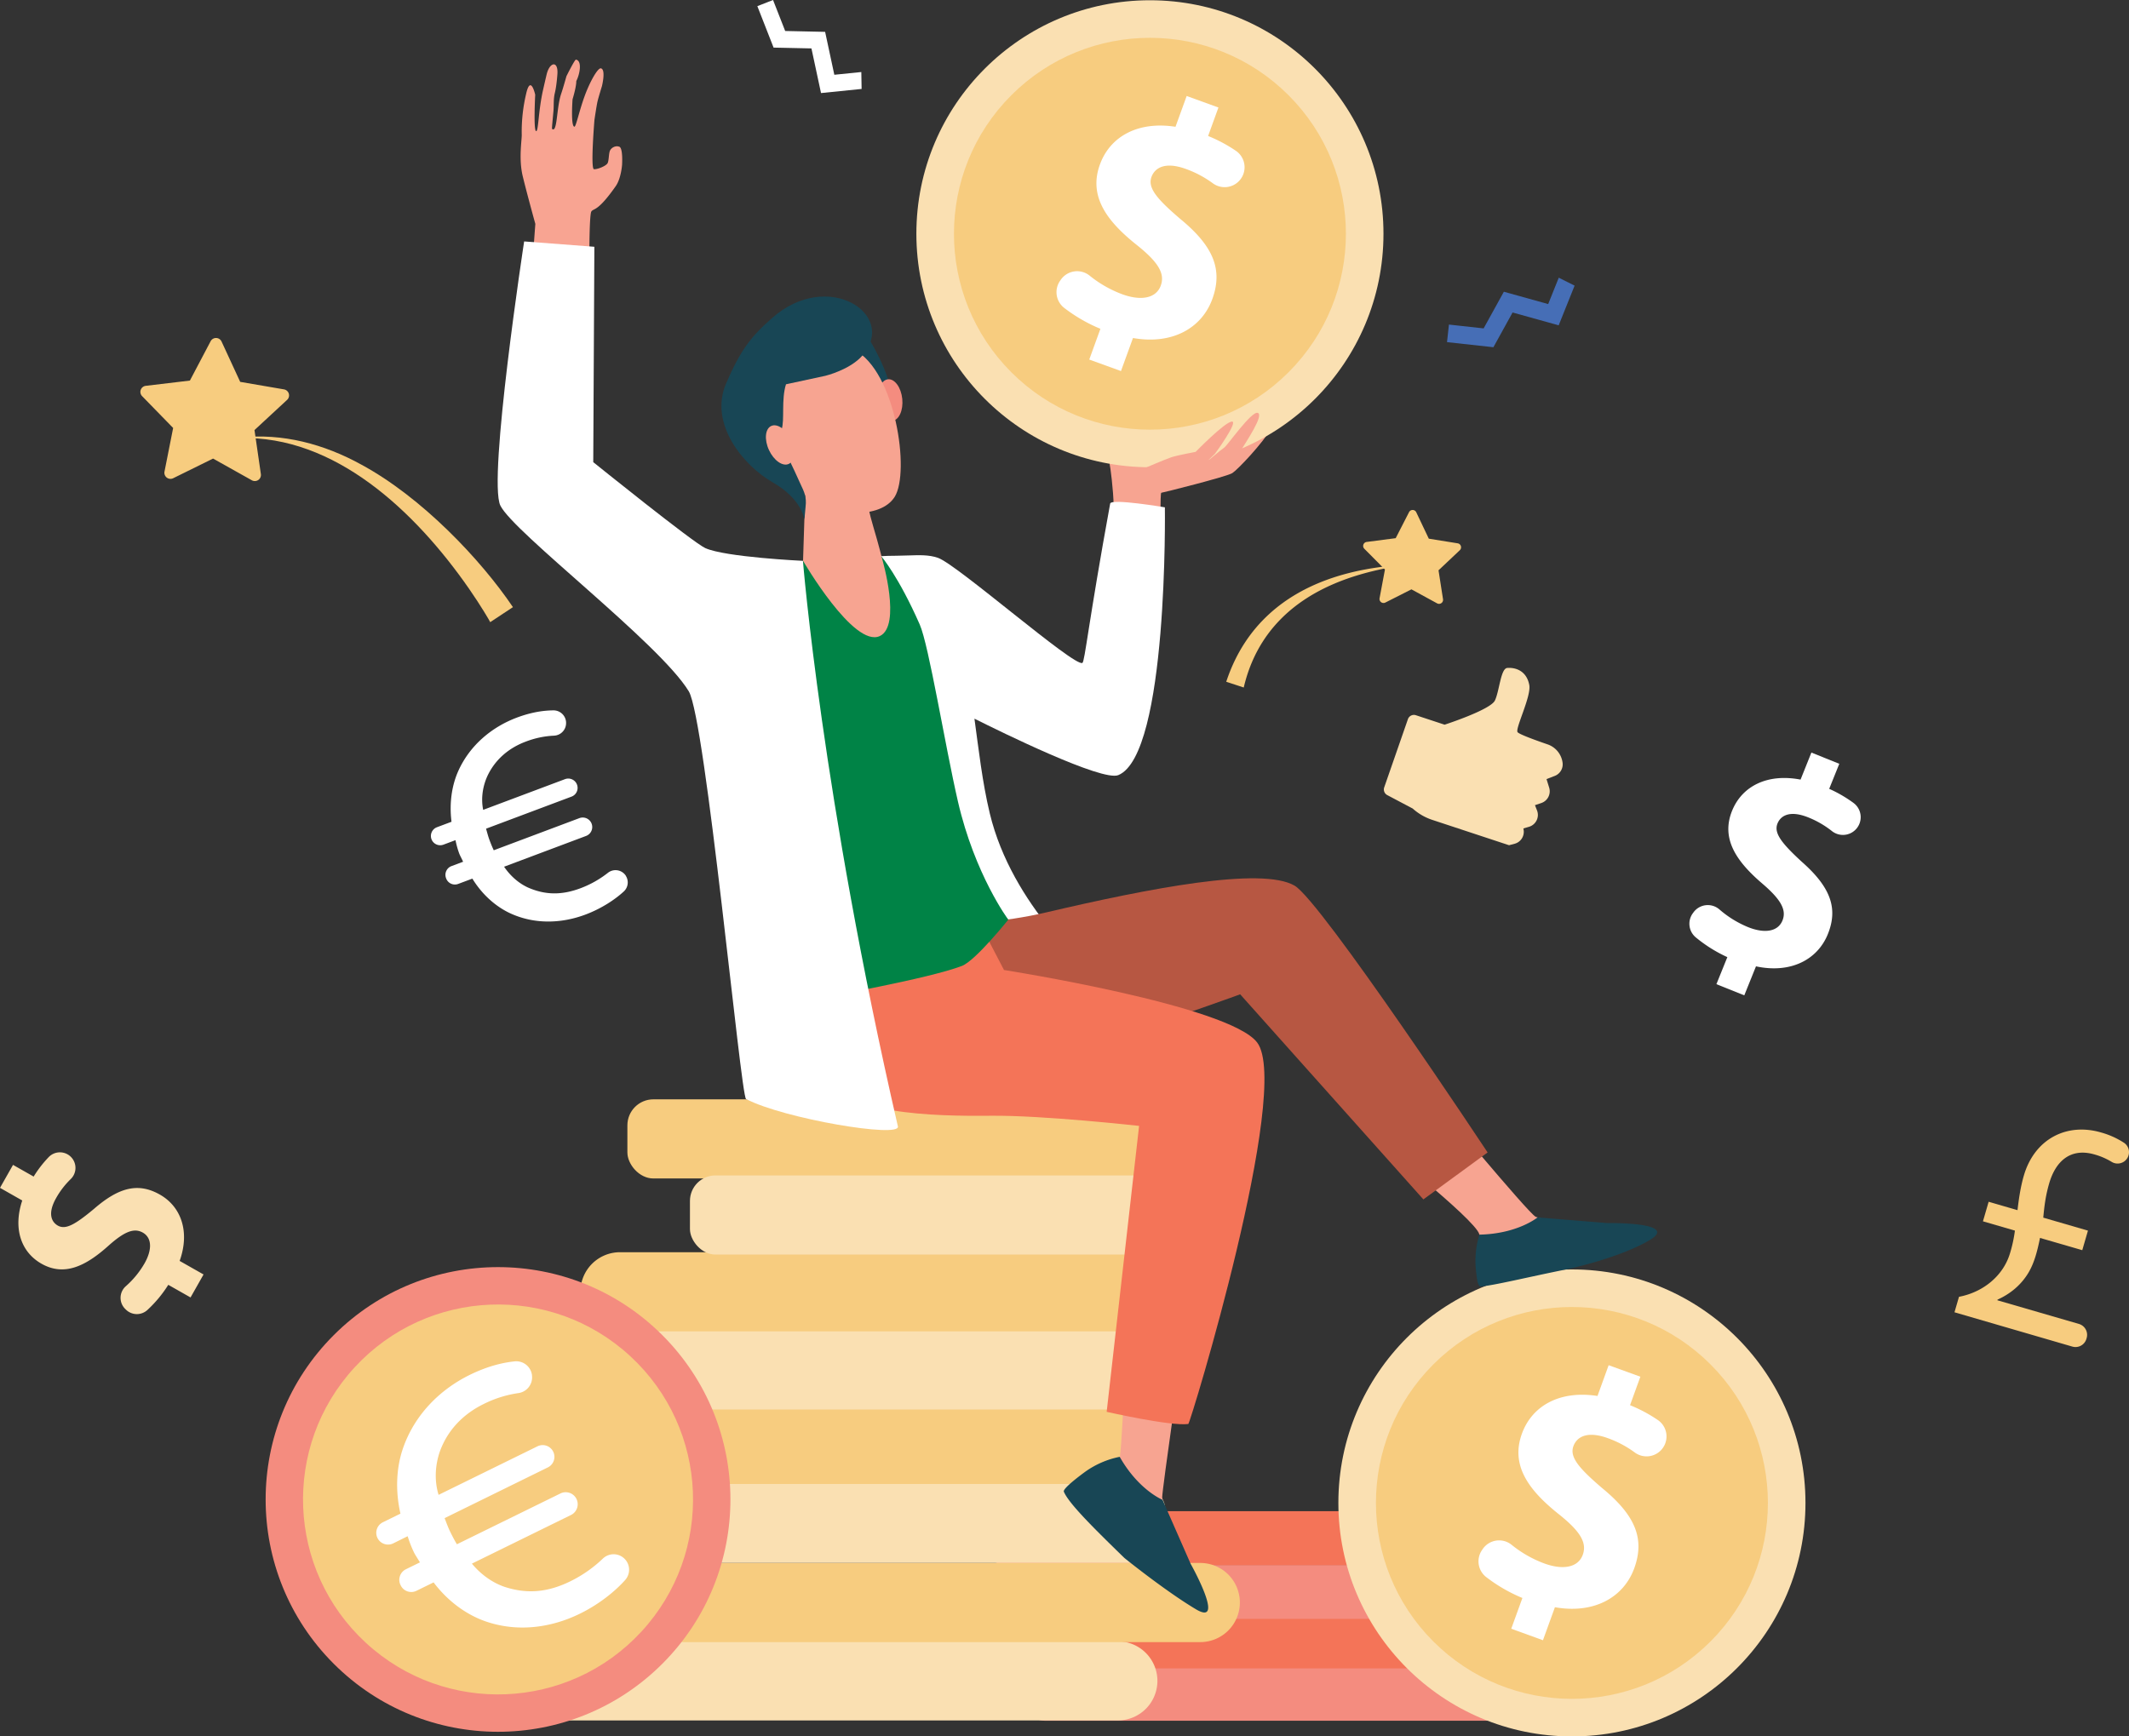 <svg id="Layer_1" data-name="Layer 1" xmlns="http://www.w3.org/2000/svg" viewBox="0 0 2337.39 1906.84"><rect x="0" y="0" width="2337.39" height="1906.84" fill="#333333" stroke="none"/><defs><style>.cls-1{fill:#fae0b2;}.cls-2{fill:#f48c7f;}.cls-3{fill:#f47458;}.cls-4{fill:#f7cc7f;}.cls-5{fill:#fff;}.cls-6{fill:#466eb6;}.cls-7{fill:#f7a491;}.cls-8{fill:#184655;}.cls-9{fill:#b75742;}.cls-10{fill:#008346;}.cls-11{fill:#f8a492;}</style></defs><title>man</title><path class="cls-1" d="M370.5,1483.36l-24.44-13.86a135.92,135.92,0,0,1-23,27.69,17.09,17.09,0,0,1-23.38-.33l-.78-.75a17.06,17.06,0,0,1,.44-25A99.31,99.31,0,0,0,320,1445.89c8.32-14.67,8.35-27.91-1.94-33.75-9.78-5.54-20.62-.81-37.85,14.58-24.87,22.28-48.38,33.76-73.34,19.61-22.64-12.83-31.34-38.85-21.14-69.44L161.3,1363l14.3-25.22,22.64,12.84a126.42,126.42,0,0,1,16.7-21.55,17.07,17.07,0,0,1,24-.27h0a17.09,17.09,0,0,1,0,24.58,91.09,91.09,0,0,0-16,20.79c-9.48,16.72-5.34,26.21,1.86,30.29,8.49,4.82,19-1.12,39.63-18.32,28.17-24.49,49.32-28.82,72.47-15.69,22.9,13,33.26,40.28,21.63,72.79l26.24,14.88Z" transform="translate(-161.3 -58.58)"/><path class="cls-2" d="M1822.09,1948.2H1309.25a29.61,29.61,0,0,1-29.61-29.61h0a29.62,29.62,0,0,1,29.61-29.62h512.84a29.62,29.62,0,0,1,29.61,29.62h0A29.61,29.61,0,0,1,1822.09,1948.2Z" transform="translate(-161.3 -58.58)"/><path class="cls-3" d="M1911.78,1890.73H1399a29.62,29.62,0,0,1-29.62-29.61h0a29.62,29.62,0,0,1,29.62-29.61h512.83a29.61,29.61,0,0,1,29.61,29.61h0A29.61,29.61,0,0,1,1911.78,1890.73Z" transform="translate(-161.3 -58.58)"/><path class="cls-2" d="M1840,1836.29H1327.19a29.61,29.61,0,0,1-29.61-29.61h0a29.61,29.61,0,0,1,29.61-29.61H1840a29.62,29.62,0,0,1,29.62,29.61h0A29.62,29.62,0,0,1,1840,1836.29Z" transform="translate(-161.3 -58.58)"/><path class="cls-3" d="M1780.23,1777.32H1267.39a29.61,29.61,0,0,1-29.61-29.61h0a29.62,29.62,0,0,1,29.61-29.62h512.84a29.62,29.62,0,0,1,29.61,29.62h0A29.61,29.61,0,0,1,1780.23,1777.32Z" transform="translate(-161.3 -58.58)"/><circle class="cls-1" cx="1725.78" cy="1650.43" r="256.41"/><circle class="cls-4" cx="1887.09" cy="1709.01" r="215.16" transform="translate(-817.04 1776.35) rotate(-45)"/><path class="cls-5" d="M1820.47,1847.16l12.25-33.77a174,174,0,0,1-39.81-23,21.85,21.85,0,0,1-4.59-29.54l.78-1.15a21.82,21.82,0,0,1,31.66-4.79,127.21,127.21,0,0,0,36.15,20.62c20.26,7.35,37,4.55,42.12-9.66,4.89-13.51-3.39-26.17-26.47-44.59-33.4-26.59-52.9-53.77-40.4-88.25,11.34-31.28,42.27-47.82,83-41.49l12.25-33.77,34.83,12.63-11.34,31.28a161.7,161.7,0,0,1,30.74,16.44,21.83,21.83,0,0,1,5.47,30.21h0a21.84,21.84,0,0,1-31,5.3,116.17,116.17,0,0,0-29.62-15.75c-23.1-8.37-34.17-1.13-37.78,8.83-4.25,11.73,5.48,23.7,31.57,46,36.89,30.27,46.86,56,35.26,88-11.47,31.64-43.66,50.54-87.12,42.82l-13.14,36.26Z" transform="translate(-161.3 -58.58)"/><polygon class="cls-6" points="1711.34 304.95 1699.72 333.92 1651.06 320.37 1628.85 360.62 1590.77 356.43 1588.65 375.71 1639.58 381.3 1660.63 343.16 1711.25 357.25 1728.73 313.67 1711.34 304.95"/><path class="cls-5" d="M2045.72,1139.33l12-29.68A155.58,155.58,0,0,1,2023,1087.9a19.48,19.48,0,0,1-3.16-26.45l.73-1a19.44,19.44,0,0,1,28.34-3.27,113.38,113.38,0,0,0,31.54,19.5c17.81,7.17,32.76,5.21,37.8-7.29,4.78-11.87-2.2-23.4-22.17-40.53-28.9-24.71-45.41-49.53-33.2-79.83,11.08-27.5,39.14-41.25,75.22-34.34L2150,885l30.62,12.34-11.08,27.49a144.09,144.09,0,0,1,26.85,15.6,19.45,19.45,0,0,1,3.92,27.07h0a19.45,19.45,0,0,1-27.74,3.75,103.82,103.82,0,0,0-25.88-15c-20.31-8.18-30.4-2.08-33.92,6.67-4.16,10.31,4.13,21.28,26.66,42,31.89,28.1,40,51.33,28.63,79.45-11.2,27.8-40.45,43.62-78.9,35.39l-12.84,31.87Z" transform="translate(-161.3 -58.58)"/><path class="cls-1" d="M1388.51,1947.86H786.15a43.46,43.46,0,0,1-43.46-43.46h0A43.46,43.46,0,0,1,786.15,1861h602.36A43.46,43.46,0,0,1,1432,1904.4h0A43.46,43.46,0,0,1,1388.51,1947.86Z" transform="translate(-161.3 -58.58)"/><path class="cls-4" d="M1479.05,1861.84H912a43.45,43.45,0,0,1-43.45-43.46h0A43.45,43.45,0,0,1,912,1774.93h567.07a43.45,43.45,0,0,1,43.45,43.45h0A43.45,43.45,0,0,1,1479.05,1861.84Z" transform="translate(-161.3 -58.58)"/><rect class="cls-1" x="652.06" y="1629.38" width="627.37" height="86.94" rx="28.46"/><rect class="cls-4" x="649.71" y="1542.72" width="628.45" height="86.91" rx="27.97"/><path class="cls-1" d="M1415.68,1606.41h-550A43.45,43.45,0,0,1,822.25,1563h0a43.45,43.45,0,0,1,43.45-43.45h550a43.45,43.45,0,0,1,43.45,43.45h0A43.45,43.45,0,0,1,1415.68,1606.41Z" transform="translate(-161.3 -58.58)"/><path class="cls-4" d="M1391.94,1520.6H842a43.46,43.46,0,0,1-43.45-43.46h0A43.45,43.45,0,0,1,842,1433.69h550a43.45,43.45,0,0,1,43.45,43.45h0A43.45,43.45,0,0,1,1391.94,1520.6Z" transform="translate(-161.3 -58.58)"/><rect class="cls-4" x="688.8" y="1207.22" width="611.99" height="86.91" rx="28.55"/><rect class="cls-1" x="757.48" y="1290.78" width="589.72" height="86.91" rx="28.02"/><circle class="cls-2" cx="708.09" cy="1705.2" r="255.14" transform="translate(-1159.67 941.55) rotate(-45)"/><path class="cls-4" d="M853.23,1547.81c86.92,80.17,92.4,215.61,12.24,302.53s-215.61,92.4-302.53,12.24-92.4-215.61-12.23-302.53S766.31,1467.65,853.23,1547.81Z" transform="translate(-161.3 -58.58)"/><path class="cls-5" d="M848.5,1772.06a17,17,0,0,1-.82,21.58c-10.61,11.92-27.93,26.32-49.71,37-31.85,15.64-68.43,20.42-103,8.63-21.58-7.37-42.15-22.43-57.63-43l-18.82,9.24a12.9,12.9,0,0,1-17.26-5.89l-.24-.49a12.91,12.91,0,0,1,5.89-17.27l15.45-7.58c-3.09-5.07-5.23-8.21-6.65-11.1a127.7,127.7,0,0,1-6.85-17.61L593,1753.42a12.91,12.91,0,0,1-17.27-5.89h0a12.9,12.9,0,0,1,5.9-17.27l19.3-9.48c-5.59-24.8-4.69-49.8,2.68-71.39,12.53-36.69,40.14-64.62,73.44-81,19.41-9.53,35.76-13.38,49.16-14.83a17.41,17.41,0,0,1,19.1,14.8l0,.29a17.45,17.45,0,0,1-15,19.76,124.79,124.79,0,0,0-38.18,12.07c-21.23,10.42-39.15,27.61-48,52.3-4.92,14.4-6.24,31.22-1.31,47.36l108.59-53.31a12.89,12.89,0,0,1,17.26,5.9h0a12.91,12.91,0,0,1-5.89,17.27L649.43,1725.7c2.12,5.55,4.24,11.1,5.9,14.47,2.14,4.35,4.27,8.69,7.59,14.24l113.65-55.79a13.17,13.17,0,0,1,17.63,6h0a13.17,13.17,0,0,1-6,17.63l-108.82,53.42c10.25,12.34,22.93,21.08,35.88,25.51,25.66,8.36,48.28,5.64,72.41-6.21a142,142,0,0,0,35.55-24.88,17,17,0,0,1,25.3,2Z" transform="translate(-161.3 -58.58)"/><path class="cls-5" d="M848.47,1020.53a13.48,13.48,0,0,1-2.31,17c-9.29,8.58-24.08,18.62-42.09,25.38-26.35,9.89-55.6,10.85-82-1.12-16.47-7.48-31.55-21-42.18-38.37l-15.57,5.84a10.23,10.23,0,0,1-13.18-6l-.15-.4a10.23,10.23,0,0,1,6-13.18l12.78-4.8c-2-4.24-3.5-6.88-4.4-9.28a101.78,101.78,0,0,1-4-14.42l-13.18,4.94a10.23,10.23,0,0,1-13.18-6h0A10.25,10.25,0,0,1,641,967l16-6c-2.5-20,.14-39.68,7.62-56.16,12.72-28,36.67-47.92,64.22-58.26,16.06-6,29.26-7.81,40-7.92a13.8,13.8,0,0,1,13.94,13.15V852a13.85,13.85,0,0,1-13.34,14.45,99,99,0,0,0-31.07,6.59c-17.57,6.59-33,18.78-41.91,37.59-5,11-7.34,24.16-4.69,37.29l89.84-33.72a10.23,10.23,0,0,1,13.17,6h0a10.23,10.23,0,0,1-6,13.18l-93.83,35.21c1.25,4.54,2.5,9.08,3.55,11.88,1.35,3.59,2.7,7.19,4.89,11.83l94-35.29a10.44,10.44,0,0,1,13.45,6.11h0a10.45,10.45,0,0,1-6.11,13.45l-90,33.79c7.14,10.53,16.48,18.41,26.36,22.9,19.62,8.58,37.69,8.18,57.65.69a112.72,112.72,0,0,0,30-16.91,13.48,13.48,0,0,1,19.82,3.49Z" transform="translate(-161.3 -58.58)"/><path class="cls-4" d="M1682.22,720.28l28.67-14.51,28.2,15.39a4.42,4.42,0,0,0,6.48-4.55l-4.94-31.75L1764,662.79a4.42,4.42,0,0,0-2.33-7.57l-31.71-5.1-13.78-29a4.41,4.41,0,0,0-7.91-.12l-14.67,28.58-31.86,4.13a4.42,4.42,0,0,0-2.56,7.5L1681.81,684l-5.92,31.58A4.41,4.41,0,0,0,1682.22,720.28Z" transform="translate(-161.3 -58.58)"/><polygon class="cls-5" points="945.62 79.1 915.99 82.11 905.89 34.98 862.04 34.03 848.71 0 831.48 6.75 849.3 52.27 890.87 53.16 901.38 102.19 945.95 97.67 945.62 79.1"/><path class="cls-1" d="M1715.62,843.94l31.69,10.45s50.25-16.28,55.2-26.52,6.35-35.1,13.49-35.77,21,1.64,24.26,18.65c2.39,12.35-15.69,48-12.86,51.83,1.76,2.37,19.81,8.9,33.07,13.46A24.66,24.66,0,0,1,1876.81,896v0a13.6,13.6,0,0,1-8.5,14.61l-9.11,3.52,2.91,9.42a13.6,13.6,0,0,1-8.6,16.86l-7,2.37,2.25,5.73a13.59,13.59,0,0,1-8.77,18l-6.17,1.79.26,1.65a13.57,13.57,0,0,1-9.89,15.19l-6.12,1.61-84.4-27.86a60.28,60.28,0,0,1-21.4-12.42l-28-14.8a7,7,0,0,1-3.26-8.46l26-74.84A7,7,0,0,1,1715.62,843.94Z" transform="translate(-161.3 -58.58)"/><path class="cls-4" d="M699.49,741.8c-.41-1.17-10.34-18.14-23.15-36.58-59.6-85.87-148-168.63-251.63-165.52l-.07-.63c46.86-5.14,92.77,7.34,133.08,29.58C624.21,604.5,689,672.8,724.44,725.31Z" transform="translate(-161.3 -58.58)"/><path class="cls-7" d="M1381.1,634.66s3-6.15,2.85-20.34c-.22-17.55-3.74-44.05-4.44-46.4-1.27-4.23,55.5-22,55.5-22s91.09-4.66,104.65-14.83,25-14.35,18.65-3.81c-11.44,19.07-38.14,47-44.07,50.84s-76.69,21.61-78,21.61-.85,44.49-.85,44.49Z" transform="translate(-161.3 -58.58)"/><path class="cls-5" d="M1440.2,615.7s-59-10-60.06-4.13c-23.83,130.49-27.87,173.63-30.5,175-9,4.62-137.36-108-158.58-115.42-10.14-3.53-21.19-2.94-31.77-2.63-25.23.74-16.73.14-30,.79l0,0-1.13.08.14,23.74c28.43,25.58,93.52,413.07,99,412.81,6.13-.29,134.78,32.09,132.51,21.25-.36-1.76-87.22-72.83-111.85-175.41-8.27-34.43-12.35-71.51-16.84-104,28.59,14.33,140.24,69.28,157.93,62C1444.08,887.26,1440.2,615.7,1440.2,615.7Z" transform="translate(-161.3 -58.58)"/><path class="cls-7" d="M1661.76,1303.7s119.7,93.76,123.69,110.39c5.76,23.94,115.36-7.54,88.93-12.41-6.08-1.12-25.54-6.06-27.14-6.91-8.56-4.58-115.07-132.92-115.07-132.92Z" transform="translate(-161.3 -58.58)"/><path class="cls-8" d="M1925.78,1401.68l-76.42-6.22s-21.85,18.08-63.83,18.92A97.9,97.9,0,0,0,1782,1456c.55,3.87,1.2,15.55,5.09,15.29,14.13-1,51.74-10.32,94.61-18.89,0,0,57.61-12.2,90.88-32.11S1925.78,1401.68,1925.78,1401.68Z" transform="translate(-161.3 -58.58)"/><path class="cls-9" d="M1125.43,1068.5s87.65,14.73,184.6-8c112.17-26.24,236.21-50.5,272.55-29.37,29.26,17,211.94,293,211.94,293L1724,1375.7l-201.14-225.24s-256.63,94.69-314.26,84.2C1077.3,1210.76,1075.44,1105.93,1125.43,1068.5Z" transform="translate(-161.3 -58.58)"/><polygon class="cls-9" points="1059.95 954.23 1147.66 1058.45 984.96 1108.03 964.12 1009.92 1059.95 954.23"/><path class="cls-7" d="M1399.5,1488.89s-5.34,144.78-8.64,169.29,61.43,97.94,53.16,72.36c-1.9-5.88-6.8-25.35-6.81-27.17,0-9.7,24-174.85,24-174.85Z" transform="translate(-161.3 -58.58)"/><path class="cls-8" d="M1468.44,1775.77l-30.83-70.21s-26.29-10.63-47-47.17a97.89,97.89,0,0,0-38.27,16.67c-3.14,2.32-24.55,18-23.06,21.59,5.49,13.29,34.64,41.77,66.52,72.87,0,0,45.18,36.45,78.51,56.27S1468.44,1775.77,1468.44,1775.77Z" transform="translate(-161.3 -58.58)"/><path class="cls-3" d="M1541.57,1203.47c-30.66-40.88-278-79.7-278-79.7l-69-132.57L1042,1085.26s15.25,121.37,26.7,153.8c15.25,43.21,117.75,45.42,180.36,44.77,57.61-.59,162.83,11.15,162.83,11.15l-35.59,314s70,15.92,89.61,13.35C1468.16,1622,1579.7,1254.31,1541.57,1203.47Z" transform="translate(-161.3 -58.58)"/><path class="cls-10" d="M1129,669.61l-86.06,4.72s-2,.69-2.57.8c-7,1.3-.64,252.08,5.61,345.75s18.93,133,18.93,133,116.72-20.72,152.53-34.62c14.87-5.77,50.85-50.75,50.85-50.75s-36.76-49.42-55.27-129.68c-14.28-61.91-31.89-171.65-42-194.55C1147.9,691.68,1129,669.61,1129,669.61Z" transform="translate(-161.3 -58.58)"/><path class="cls-7" d="M1045.39,598.44l-2.44,76s55.7,96,84.3,82.61c24-11.23,2.7-84.24,2.7-84.24s-4.15-16.74-9.92-36c-4-13.44-7.37-28-7.13-38.68C1113.5,572.17,1045.39,598.44,1045.39,598.44Z" transform="translate(-161.3 -58.58)"/><path class="cls-8" d="M1111.94,425.14s28.39,42.79,30.51,78.81-5.51,60.58-5.51,60.58l-91.09-108.88Z" transform="translate(-161.3 -58.58)"/><path class="cls-2" d="M1151.88,496.58c1.28,12.61-3.62,23.44-11,24.18s-14.31-8.86-15.59-21.48,3.62-23.43,10.94-24.18S1150.6,484,1151.88,496.58Z" transform="translate(-161.3 -58.58)"/><path class="cls-7" d="M1016.37,473.09c-2.08-.44-1.88,104.39,28.5,129.05s83.27,26.84,98.72,2c17.08-27.48.83-137.94-44.36-161.4S1016.37,473.09,1016.37,473.09Z" transform="translate(-161.3 -58.58)"/><path class="cls-8" d="M1008.67,408.09c-23.2,20.33-34.43,35.19-50.12,71.35-19.3,44.46,19,90.52,51.09,108.83S1044.47,629,1044.47,629l1.27-14c1.38-10.86-1.91-17-5-23.62-2.73-5.84-11.51-25.86-14.93-31.14-9-13.93-10.82-16.95-6.36-30.19,3.44-10.19-.54-32.67,4.77-49.47l43.21-9.32s27-6.5,40.7-22.25C1147.37,403.83,1069.84,353.38,1008.67,408.09Z" transform="translate(-161.3 -58.58)"/><path class="cls-7" d="M1029.75,541.58c5.32,11.5,4.22,23.34-2.47,26.44s-16.42-3.73-21.74-15.23-4.22-23.34,2.47-26.43S1024.43,530.08,1029.75,541.58Z" transform="translate(-161.3 -58.58)"/><path class="cls-4" d="M447.7,579.15l-7-48.3L476.5,497.7a6.7,6.7,0,0,0-3.42-11.53L425,477.92l-20.46-44.3a6.7,6.7,0,0,0-12-.31L369.78,476.5l-48.45,5.77a6.71,6.71,0,0,0-4,11.34l34.06,34.95-9.49,47.87a6.7,6.7,0,0,0,9.55,7.31l43.76-21.59L437.8,586A6.7,6.7,0,0,0,447.7,579.15Z" transform="translate(-161.3 -58.58)"/><path class="cls-11" d="M735.27,252.4c4.91,20.18,13.77,52.07,13.77,52.07-.7,8.77-3.29,45.26-6.37,90l65.73-26.31s-.79-72.87,2.15-77.33c2.48-3.77,6.64.94,26.79-27.89,5.82-8.33,6.91-23.19,6.91-23.19s1.19-18.31-2.92-20-8.82,1-10.31,4.19-1.1,10.53-2.59,13.69-11,7-15,6.78.5-54.14.5-54.14,2.23-15.3,3.37-20.3c1-4.27,4.85-16.78,4.85-16.78s4.56-18.16-1.08-19.54c-3.32-.82-11.79,13.93-17.59,29.58-6.25,16.86-9.8,34.74-11.58,34.5-4.2-.57-2-30.14-2-30.14S794.11,154,794,147.62c4-7.83,6.57-22.37-.38-23.57-1.29-.22-10.45,18.24-10.45,18.24s-3.61,13-5.7,19.07c-3.71,10.71-4.27,27.63-6.2,35.09-1.61,6.21-3.06,3.66-3.72,3.92s.38-8.36,1.41-20.13c.51-5.92-.17-12.76,1.49-19.51,1.53-6.25,2.41-15.19,2.81-20.6,1.13-15.29-8.5-13.73-11.83.26-1.27,5.33-2.6,11.14-3.93,17-5.18,22.93-5,45-7.5,45.2-3.21.24-1.1-40-1.1-40s-4.93-22.27-9.82-1.6a180.94,180.94,0,0,0-5,44.39C734.59,211.29,730.36,232.22,735.27,252.4Z" transform="translate(-161.3 -58.58)"/><path class="cls-5" d="M1042.83,674.46s-85.2-4-107.21-14c-13.35-6-123-94.38-123-94.38l1.23-236.51-77.1-5.87s-40,261.43-26.13,290c14.3,29.55,174.77,151.2,206.86,204,18.49,30.42,57,444,62.89,447.77,41.52,21.61,169.74,43.19,166.72,30.08C1063.64,933.36,1042.83,674.46,1042.83,674.46Z" transform="translate(-161.3 -58.58)"/><circle class="cls-1" cx="1262.48" cy="256.69" r="256.41"/><circle class="cls-4" cx="1423.79" cy="315.27" r="215.16" transform="translate(32.79 1040.53) rotate(-45)"/><path class="cls-5" d="M1357.17,453.42l12.25-33.77a174.33,174.33,0,0,1-39.81-23,21.86,21.86,0,0,1-4.59-29.55l.78-1.14a21.82,21.82,0,0,1,31.66-4.79,127.45,127.45,0,0,0,36.15,20.62c20.26,7.34,37,4.55,42.11-9.67,4.9-13.5-3.38-26.16-26.46-44.59-33.4-26.58-52.9-53.76-40.4-88.24,11.34-31.28,42.27-47.82,83-41.49L1464.12,164,1499,176.64l-11.34,31.28a161.14,161.14,0,0,1,30.74,16.44,21.83,21.83,0,0,1,5.47,30.21h0a21.85,21.85,0,0,1-31,5.3,116.17,116.17,0,0,0-29.62-15.75c-23.1-8.38-34.17-1.13-37.78,8.82-4.25,11.73,5.48,23.71,31.57,46,36.88,30.27,46.86,56,35.26,88-11.47,31.64-43.66,50.53-87.12,42.82L1392,466.05Z" transform="translate(-161.3 -58.58)"/><path class="cls-7" d="M1417.22,573s23.72-10.17,30.08-12.29,26.69-5.93,26.69-5.93,31.57-32.41,39.62-33.26-18.43,35.38-18.43,35.38l-11,10.59s17.79-15.25,21.18-17.37,30.09-40.68,36.87-38.13-11.45,29.66-20.34,44.06-49.58,23.3-49.58,23.3Z" transform="translate(-161.3 -58.58)"/><path class="cls-4" d="M1700.78,677.68c0,6.36-144.13,8.11-174,135.88l-19.21-6.31C1550.37,677.36,1693,682.59,1700,677.82a.83.83,0,0,0,.13-.14Z" transform="translate(-161.3 -58.58)"/><path class="cls-4" d="M2307.09,1499.65l4.95-17c26.19-4.95,48.75-22.79,56.17-48.34a151.24,151.24,0,0,0,5.23-24.35l-35.09-10.2,6.24-21.47,31.69,9.21c1.26-10.72,3.08-24.6,6.94-37.89,11.69-40.21,46.92-58.42,84.74-47.43a90.45,90.45,0,0,1,25.31,11.37,12.45,12.45,0,0,1,3.39,17.11h0a12.52,12.52,0,0,1-17.08,3.77,75.68,75.68,0,0,0-18.65-8.06c-26.58-7.72-42.83,7.51-49.86,31.7-4.26,14.66-5.39,26.15-6.51,37.65l49.07,14.26-6.24,21.47L2401,1418c-2.74,13.25-5.82,26.39-12.45,37.77-8,13.56-19.75,23.45-34.21,30l-.2.68,89.56,26a12.48,12.48,0,0,1,8.5,15.47l-.26.9a12.48,12.48,0,0,1-15.47,8.5Z" transform="translate(-161.3 -58.58)"/></svg>